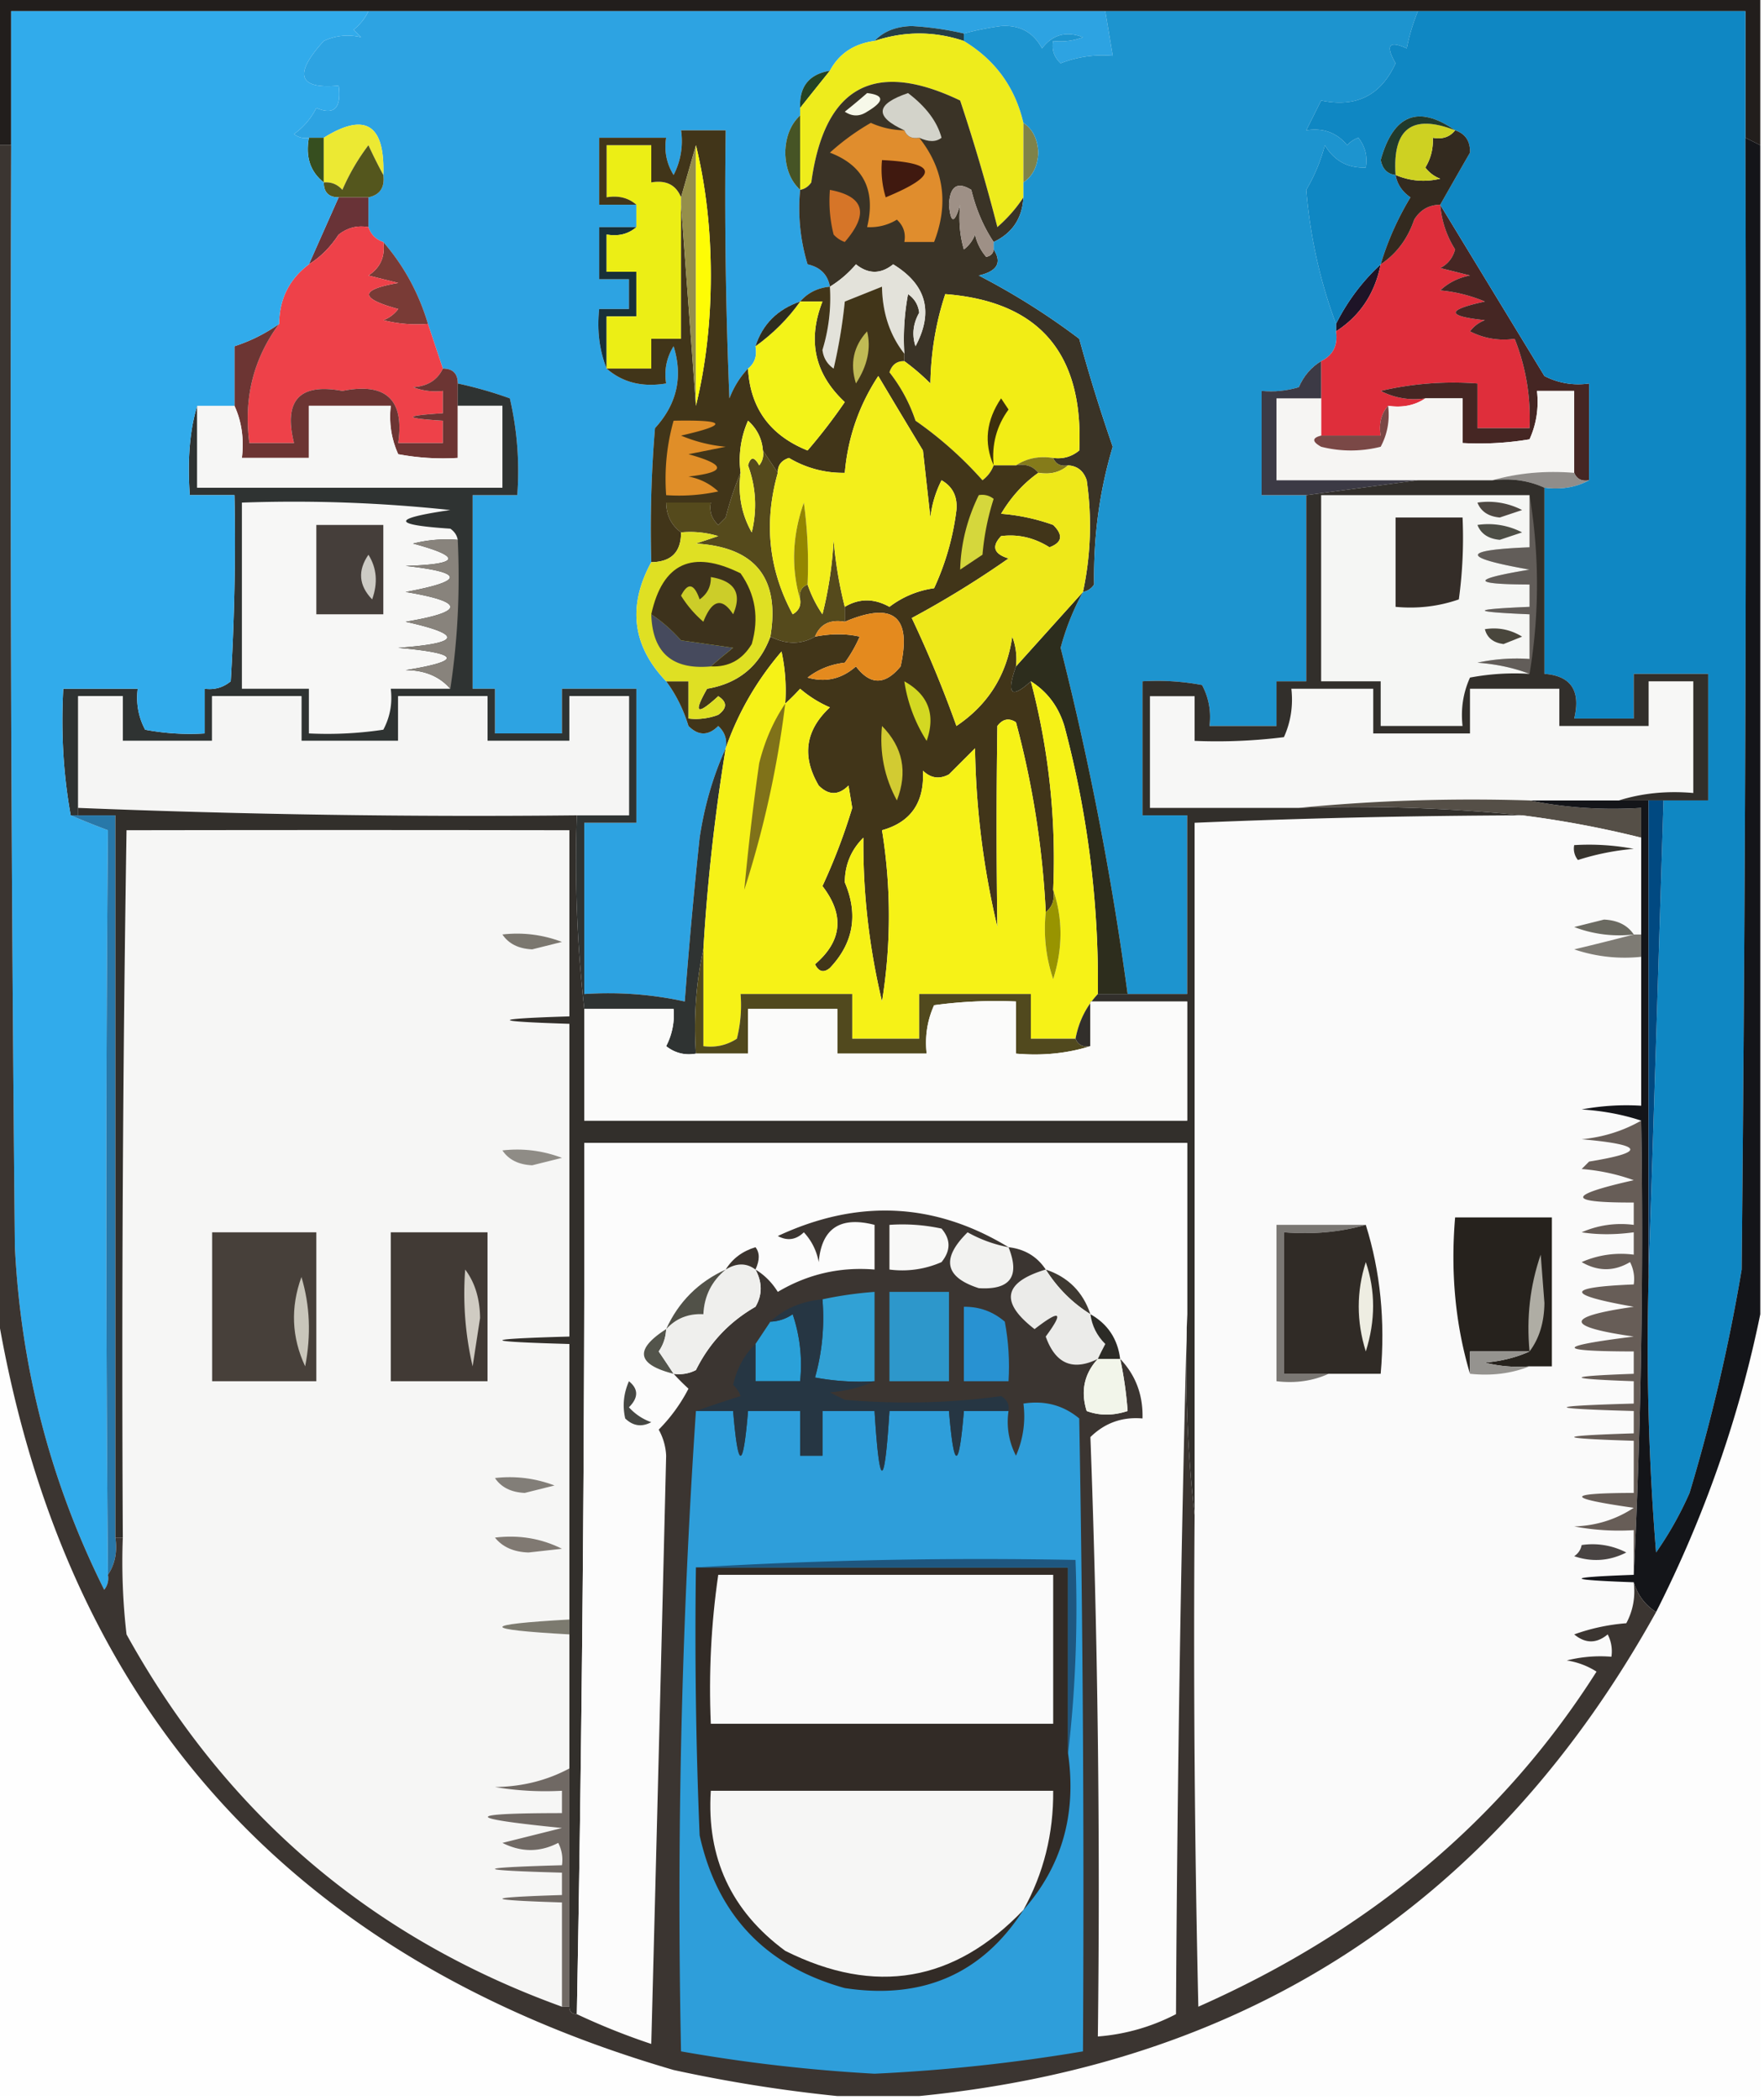 <svg xmlns="http://www.w3.org/2000/svg" width="237" height="282" style="shape-rendering:geometricPrecision;text-rendering:geometricPrecision;image-rendering:optimizeQuality;fill-rule:evenodd;clip-rule:evenodd"><path style="opacity:1" fill="#221e1c" d="M-.5-.5h237v20l-2-1v-17H1.5v18h-2v-20z"/><path style="opacity:1" fill="#2da3e2" d="M49.5 1.5h99l1 6a15.421 15.421 0 0 0-7 1c-.886-.825-1.219-1.825-1-3a8.435 8.435 0 0 0 4-.5c-2.249-.863-4.082-.363-5.5 1.5-1.161-2.165-2.994-3.165-5.5-3a39.124 39.124 0 0 0-5 1 41.53 41.53 0 0 0-7-1c-2.14.056-3.806.723-5 2-2.767.37-4.767 1.704-6 4-2.797.467-4.131 2.133-4 5v1c-1.277 1.194-1.944 2.86-2 5 .056 2.14.723 3.806 2 5a25.878 25.878 0 0 0 1 10c1.713.38 2.713 1.38 3 3-1.653.16-2.986.826-4 2-3.045 1.045-5.045 3.045-6 6 .237 1.291-.096 2.291-1 3-1.058 1.1-1.892 2.434-2.5 4a648.448 648.448 0 0 1-.5-36h-6a9.864 9.864 0 0 1-1 6c-.952-1.545-1.285-3.212-1-5h-9v9h5v3h-5v7h4v4h-4c-.306 2.885.027 5.552 1 8 2.135 1.869 4.802 2.536 8 2-.285-1.788.048-3.455 1-5 1.28 4.108.447 7.775-2.5 11-.5 5.99-.666 11.99-.5 18-3.213 5.909-2.546 11.242 2 16 1.306 1.745 2.306 3.745 3 6 1.333 1.333 2.667 1.333 4 0 .886.825 1.219 1.825 1 3-1.69 3.707-2.856 7.707-3.5 12a734.743 734.743 0 0 0-2 22c-4.401-.967-8.901-1.3-13.5-1v-23h7v-18h-10v6h-9v-6h-3v-26h6a43.123 43.123 0 0 0-1-13 54.937 54.937 0 0 0-7-2c0-1.333-.667-2-2-2l-2-6c-1.236-4.144-3.236-7.81-6-11-1-.333-1.667-1-2-2v-4c1.548-.321 2.215-1.321 2-3 .23-6.803-2.437-8.47-8-5h-2a2.428 2.428 0 0 1-2-.5c1.27-.9 2.27-2.066 3-3.5 2.395 1.023 3.395.023 3-3-5.43.5-6.097-1.5-2-6a7.493 7.493 0 0 1 5-.5l-1-1c.88-.708 1.547-1.542 2-2.5z"/><path style="opacity:1" fill="#263f45" d="M129.5 4.5v1c-4-1.333-8-1.333-12 0 1.194-1.277 2.86-1.944 5-2a41.53 41.53 0 0 1 7 1z"/><path style="opacity:1" fill="#244324" d="M111.5 9.5a796.928 796.928 0 0 0-4 5c-.131-2.867 1.203-4.533 4-5z"/><path style="opacity:1" fill="#eeec1c" d="M129.5 5.5c4.214 2.547 6.881 6.213 8 11v10c-.929 1.436-2.095 2.77-3.5 4a249.031 249.031 0 0 0-5-17c-11.571-5.545-18.238-1.878-20 11-.383.556-.883.89-1.5 1v-11a796.928 796.928 0 0 1 4-5c1.233-2.296 3.233-3.63 6-4 4-1.333 8-1.333 12 0z"/><path style="opacity:1" fill="#465425" d="M107.5 15.5v10c-1.277-1.194-1.944-2.86-2-5 .056-2.14.723-3.806 2-5z"/><path style="opacity:1" fill="#7e8249" d="M137.5 16.5c1.248.834 1.915 2.167 2 4-.085 1.833-.752 3.166-2 4v-8z"/><path style="opacity:1" fill="#364e1f" d="M41.5 18.5h2v6c-1.808-1.418-2.475-3.418-2-6z"/><path style="opacity:1" fill="#ece933" d="M51.5 23.5a70.679 70.679 0 0 1-2-4 28.92 28.92 0 0 0-3.5 6c-.67-.752-1.504-1.086-2.5-1v-6c5.563-3.47 8.23-1.803 8 5z"/><path style="opacity:1" fill="#3a3326" d="M137.5 26.5c-.157 2.818-1.491 4.818-4 6-1.368-2.064-2.368-4.398-3-7-1.878-1.161-2.878-.494-3 2 .237 2.564.737 2.564 1.5 0-.218 2.087-.051 4.087.5 6a4.458 4.458 0 0 0 1.5-2 6.802 6.802 0 0 0 1.5 3c.607-.124.94-.457 1-1 1.15 1.767.483 2.933-2 3.5a93.974 93.974 0 0 1 13.5 8.5 232.51 232.51 0 0 0 4.5 14.5c-1.769 5.884-2.602 12.05-2.5 18.5-.383.556-.883.89-1.5 1a42.34 42.34 0 0 0 .5-15c-.417-1.256-1.25-1.923-2.5-2-.992.172-1.658-.162-2-1 1.322.17 2.489-.163 3.5-1 .624-13.025-5.376-20.025-18-21-1.262 3.813-1.929 7.813-2 12a30.155 30.155 0 0 0-3.5-3v-1a32.462 32.462 0 0 1 .5-8c.87.608 1.37 1.441 1.5 2.5-.83 1.465-.996 2.965-.5 4.5 2.464-4.608 1.464-8.275-3-11-1.667 1.333-3.333 1.333-5 0a14.694 14.694 0 0 1-3.5 3c-.287-1.62-1.287-2.62-3-3a25.878 25.878 0 0 1-1-10c.617-.11 1.117-.444 1.5-1 1.762-12.878 8.429-16.545 20-11a249.031 249.031 0 0 1 5 17c1.405-1.23 2.571-2.564 3.5-4z"/><path style="opacity:1" fill="#e08d2d" d="M121.5 17.5c.342.838 1.008 1.172 2 1 3.319 4.2 3.986 8.866 2 14h-4c.219-1.175-.114-2.175-1-3a6.846 6.846 0 0 1-4 1c1.189-4.942-.477-8.275-5-10a31.638 31.638 0 0 1 5.5-4c1.44.648 2.94.98 4.5 1z"/><path style="opacity:1" fill="#d3d3ca" d="M123.5 18.5c-.992.172-1.658-.162-2-1-4.04-1.846-3.873-3.513.5-5 2.418 1.832 3.918 3.832 4.5 6-.733.587-1.733.587-3 0z"/><path style="opacity:1" fill="#f7f8e9" d="M116.5 12.5c2.342.275 2.342 1.108 0 2.5-1 .667-2 .667-3 0a81.216 81.216 0 0 0 3-2.5z"/><path style="opacity:1" fill="#54561d" d="M51.5 23.5c.215 1.679-.452 2.679-2 3h-4c-1.333 0-2-.667-2-2 .996-.086 1.83.248 2.5 1a28.92 28.92 0 0 1 3.5-6 70.679 70.679 0 0 0 2 4z"/><path style="opacity:1" fill="#40190f" d="M118.5 21.5c7.519.361 7.685 2.028.5 5a12.93 12.93 0 0 1-.5-5z"/><path style="opacity:1" fill="#d67528" d="M111.5 25.5c4.62.867 5.286 3.2 2 7a3.646 3.646 0 0 1-1.5-1 18.452 18.452 0 0 1-.5-6z"/><path style="opacity:1" fill="#693337" d="M45.5 26.5h4v4c-1.478-.262-2.811.071-4 1-1.11 1.7-2.443 3.034-4 4l4-9z"/><path style="opacity:1" fill="#9e9086" d="M133.5 32.5v1c-.06.543-.393.876-1 1a6.802 6.802 0 0 1-1.5-3 4.458 4.458 0 0 1-1.5 2c-.551-1.913-.718-3.913-.5-6-.763 2.564-1.263 2.564-1.5 0 .122-2.494 1.122-3.161 3-2 .632 2.602 1.632 4.936 3 7z"/><path style="opacity:1" fill="#183038" d="M85.5 30.5c-1.068.934-2.401 1.268-4 1v5h4v6h-4v7c-.973-2.448-1.306-5.115-1-8h4v-4h-4v-7h5z"/><path style="opacity:1" fill="#ecee15" d="M91.5 26.5v19h-4v4h-6v-7h4v-6h-4v-5c1.599.268 2.932-.066 4-1v-3c-1.068-.934-2.401-1.268-4-1v-7h6v5c1.983-.343 3.317.323 4 2z"/><path style="opacity:1" fill="#e3e2da" d="M121.5 47.5c-1.943-2.471-2.943-5.471-3-9l-5 2a70.529 70.529 0 0 1-1.5 9c-.87-.608-1.37-1.441-1.5-2.5a23.743 23.743 0 0 0 1-8.5 14.694 14.694 0 0 0 3.5-3c1.667 1.333 3.333 1.333 5 0 4.464 2.725 5.464 6.392 3 11-.496-1.535-.33-3.035.5-4.5-.13-1.059-.63-1.892-1.5-2.5a32.462 32.462 0 0 0-.5 8z"/><path style="opacity:1" fill="#793b36" d="M51.5 32.5c2.764 3.19 4.764 6.856 6 11a18.436 18.436 0 0 1-6-.5 4.452 4.452 0 0 0 2-1.5c-5.23-1.425-5.23-2.591 0-3.5l-4-1c1.607-1.049 2.273-2.549 2-4.5z"/><path style="opacity:1" fill="#1e1427" d="M185.5 35.5c-.788 3.938-2.788 6.938-6 9v-1a27.809 27.809 0 0 1 6-8z"/><path style="opacity:1" fill="#1d94cf" d="M148.5 1.5h42a27.587 27.587 0 0 0-1.5 5c-2.391-1.102-2.891-.436-1.5 2-1.967 4.317-5.301 5.984-10 5l-2 4c2.266-.359 4.099.308 5.5 2 .414-.457.914-.79 1.5-1 .929 1.189 1.262 2.522 1 4-2.403.107-4.236-.893-5.5-3a23.609 23.609 0 0 1-2.5 6c.526 6.288 1.859 12.288 4 18v1c.271 1.88-.396 3.213-2 4-1.337.815-2.337 1.981-3 3.5-1.634.493-3.301.66-5 .5v14h6v25h-4v6h-9c.239-1.967-.094-3.8-1-5.5a32.438 32.438 0 0 0-8-.5v18h6v24h-8a416.688 416.688 0 0 0-9-46.5 33.682 33.682 0 0 1 3-7.5c.617-.11 1.117-.444 1.5-1-.102-6.45.731-12.616 2.5-18.5a232.51 232.51 0 0 1-4.5-14.5 93.974 93.974 0 0 0-13.5-8.5c2.483-.567 3.15-1.733 2-3.5v-1c2.509-1.182 3.843-3.182 4-6v-2c1.248-.834 1.915-2.167 2-4-.085-1.833-.752-3.166-2-4-1.119-4.787-3.786-8.453-8-11v-1a39.124 39.124 0 0 1 5-1c2.506-.165 4.339.835 5.5 3 1.418-1.863 3.251-2.363 5.5-1.5a8.435 8.435 0 0 1-4 .5c-.219 1.175.114 2.175 1 3a15.421 15.421 0 0 1 7-1l-1-6z"/><path style="opacity:1" fill="#ee4149" d="M49.5 30.5c.333 1 1 1.667 2 2 .273 1.951-.393 3.451-2 4.5l4 1c-5.23.909-5.23 2.075 0 3.5a4.452 4.452 0 0 1-2 1.5c1.973.495 3.973.662 6 .5l2 6c-.73 1.545-2.063 2.378-4 2.5a8.434 8.434 0 0 0 4 .5v3c-5.333.333-5.333.667 0 1v3h-6c.857-5.832-1.643-8.166-7.5-7-5.76-1.072-7.927 1.261-6.5 7h-6c-.788-5.995.545-11.329 4-16 .03-3.352 1.363-6.018 4-8 1.557-.966 2.89-2.3 4-4 1.189-.929 2.522-1.262 4-1z"/><path style="opacity:1" fill="#f2ed15" d="M141.5 61.5c-1.915-.285-3.581.049-5 1h-3c-.283.79-.783 1.456-1.5 2a51.073 51.073 0 0 0-9-8 21.42 21.42 0 0 0-3.5-6.5c.336-1.03 1.003-1.53 2-1.5a30.155 30.155 0 0 1 3.5 3c.071-4.188.738-8.188 2-12 12.624.975 18.624 7.975 18 21-1.011.837-2.178 1.17-3.5 1z"/><path style="opacity:1" fill="#df2e3b" d="M193.5 27.5a13.142 13.142 0 0 0 2 6c-.318 1.147-.984 1.98-2 2.5l4 1c-1.544.29-2.877.956-4 2 2.077.192 4.077.692 6 1.5-5.221 1.124-5.221 1.958 0 2.5a4.451 4.451 0 0 0-2 1.5 9.864 9.864 0 0 0 6 1c1.513 3.818 2.18 7.818 2 12h-7v-6a43.123 43.123 0 0 0-13 1 9.864 9.864 0 0 0 6 1c-1.419.951-3.085 1.285-5 1-.934 1.068-1.268 2.401-1 4h-8v-10c1.604-.787 2.271-2.12 2-4 3.212-2.062 5.212-5.062 6-9 2.111-1.405 3.611-3.405 4.5-6 .816-1.323 1.983-1.99 3.5-2z"/><path style="opacity:1" fill="#452623" d="M193.5 27.5c4.658 7.661 9.325 15.328 14 23a9.864 9.864 0 0 0 6 1v13c-.992.172-1.658-.162-2-1v-11h-5c.256 2.292-.077 4.46-1 6.5a40.939 40.939 0 0 1-9 .5v-6h-5a9.864 9.864 0 0 1-6-1 43.123 43.123 0 0 1 13-1v6h7c.18-4.182-.487-8.182-2-12a9.864 9.864 0 0 1-6-1 4.451 4.451 0 0 1 2-1.5c-5.221-.542-5.221-1.376 0-2.5a20.211 20.211 0 0 0-6-1.5c1.123-1.044 2.456-1.71 4-2l-4-1c1.016-.52 1.682-1.353 2-2.5a13.142 13.142 0 0 1-2-6z"/><path style="opacity:1" fill="#f6f5f3" d="M211.5 63.5c-3.871-.315-7.538.018-11 1h-29v-11h6v5c-1.238.31-1.238.81 0 1.5a16.25 16.25 0 0 0 8 0c.906-1.7 1.239-3.533 1-5.5 1.915.285 3.581-.049 5-1h5v6a40.939 40.939 0 0 0 9-.5c.923-2.04 1.256-4.208 1-6.5h5v11z"/><path style="opacity:1" fill="#3d2f0c" d="M133.5 62.5c-1.337-3.03-1.003-6.03 1-9l1 1.5c-1.611 2.21-2.278 4.71-2 7.5z"/><path style="opacity:1" fill="#6c3533" d="M37.5 43.5c-3.455 4.671-4.788 10.005-4 16h6c-1.427-5.739.74-8.072 6.5-7 5.857-1.166 8.357 1.168 7.5 7h6v-3c-5.333-.333-5.333-.667 0-1v-3a8.434 8.434 0 0 1-4-.5c1.937-.122 3.27-.955 4-2.5 1.333 0 2 .667 2 2v10a32.437 32.437 0 0 1-8-.5c-.923-2.04-1.256-4.208-1-6.5h-11v7h-9c.302-2.56-.032-4.893-1-7v-8a22.176 22.176 0 0 0 6-3z"/><path style="opacity:1" fill="#3c3a45" d="M177.5 48.5v5h-6v11h19l-15 2h-6v-14c1.699.16 3.366-.007 5-.5.663-1.519 1.663-2.685 3-3.5z"/><path style="opacity:1" fill="#7a4846" d="M186.5 54.5c.239 1.967-.094 3.8-1 5.5a16.25 16.25 0 0 1-8 0c-1.238-.69-1.238-1.19 0-1.5h8c-.268-1.599.066-2.932 1-4z"/><path style="opacity:1" fill="#857b1a" d="M136.5 62.5c1.419-.951 3.085-1.285 5-1 .342.838 1.008 1.172 2 1-1.068.934-2.401 1.268-4 1-.709-.904-1.709-1.237-3-1z"/><path style="opacity:1" fill="#908d8a" d="M200.5 64.5c3.462-.982 7.129-1.315 11-1 .342.838 1.008 1.172 2 1-1.765.961-3.765 1.295-6 1-2.107-.968-4.441-1.302-7-1z"/><path style="opacity:1" fill="#554a1c" d="m102.5 60.5 2 3c-1.899 6.686-1.232 13.02 2 19 .798-.457 1.131-1.124 1-2-.172-.992.162-1.658 1-2a16.332 16.332 0 0 0 2 4 52.141 52.141 0 0 0 1.5-10 55.156 55.156 0 0 0 1.5 9v2c-1.983-.343-3.317.323-4 2-1.847 1.073-3.847 1.073-6 0 1.311-7.857-2.022-12.024-10-12.5l3-1c-1.634-.493-3.3-.66-5-.5-1.306-.967-1.973-2.3-2-4h6c-.219 1.175.114 2.175 1 3l1-1a41.744 41.744 0 0 1 2-6c-.375 2.897.125 5.563 1.5 8 .741-3.062.575-6.062-.5-9 .346-1.196.846-1.196 1.5 0a2.429 2.429 0 0 0 .5-2z"/><path style="opacity:1" fill="#413519" d="M100.5 49.5c.291 5.304 2.957 8.97 8 11a74.346 74.346 0 0 0 5-6.5c-4.047-3.77-5.047-8.27-3-13.5h-3c1.014-1.174 2.347-1.84 4-2a23.743 23.743 0 0 1-1 8.5c.13 1.059.63 1.892 1.5 2.5a70.529 70.529 0 0 0 1.5-9l5-2c.057 3.529 1.057 6.529 3 9v1c-.997-.03-1.664.47-2 1.5a21.42 21.42 0 0 1 3.5 6.5 51.073 51.073 0 0 1 9 8c.717-.544 1.217-1.21 1.5-2h3c1.291-.237 2.291.096 3 1-1.983 1.402-3.649 3.236-5 5.5 2.4.186 4.734.686 7 1.5 1.379 1.363 1.213 2.363-.5 3-2.05-1.291-4.217-1.791-6.5-1.5-1.315 1.395-.981 2.395 1 3a128.964 128.964 0 0 1-13 8 158.483 158.483 0 0 1 6 14.5c4.267-2.862 6.767-6.862 7.5-12a8.43 8.43 0 0 1 .5 4c-1.312 3.745-.646 4.411 2 2a93.492 93.492 0 0 1 3 28c.237 1.291-.096 2.291-1 3a120.992 120.992 0 0 0-4-25.5c-.949-.617-1.782-.45-2.5.5a913.584 913.584 0 0 0 0 27 110.672 110.672 0 0 1-3-24l-3.5 3.5c-1.284.684-2.451.517-3.5-.5.217 4.255-1.616 6.922-5.5 8a72.026 72.026 0 0 1 0 23c-1.74-7.324-2.573-14.658-2.5-22-1.656 1.646-2.489 3.646-2.5 6 1.835 4.319 1.168 8.153-2 11.5-.832.688-1.498.521-2-.5 3.65-3.124 3.983-6.624 1-10.5a79.657 79.657 0 0 0 4-10.5l-.5-3c-1.333 1.333-2.667 1.333-4 0-2.309-3.923-1.809-7.423 1.5-10.5a15.653 15.653 0 0 1-4-2.5 31.12 31.12 0 0 1-2 2 24.935 24.935 0 0 0-.5-7c-3.348 3.915-5.848 8.248-7.5 13 .219-1.175-.114-2.175-1-3-1.333 1.333-2.667 1.333-4 0-.694-2.255-1.694-4.255-3-6h3v5a8.434 8.434 0 0 0 4-.5c1.211-.893 1.211-1.726 0-2.5-2.889 2.642-3.389 2.308-1.5-1 4.205-.708 7.038-3.041 8.5-7 2.153 1.073 4.153 1.073 6 0 2.174-.42 4.174-.42 6 0a18.083 18.083 0 0 1-2 3.5c-1.884.216-3.551.883-5 2 2.42.687 4.587.187 6.5-1.5 1.916 2.533 3.916 2.533 6 0 1.511-6.757-.989-8.757-7.5-6v-2c1.932-1.153 3.932-1.153 6 0a12.758 12.758 0 0 1 6-2.5 35.235 35.235 0 0 0 3-10.5c.158-1.819-.509-3.152-2-4a14.72 14.72 0 0 0-1.5 5l-1-9a1544.9 1544.9 0 0 1-6-10c-2.591 3.94-4.091 8.273-4.5 13a14.077 14.077 0 0 1-7.5-2c-1.03.336-1.53 1.003-1.5 2l-2-3c-.128-1.59-.795-2.923-2-4a13.117 13.117 0 0 0-1 7 41.744 41.744 0 0 0-2 6l-1 1c-.886-.825-1.219-1.825-1-3h-6c.027 1.7.694 3.033 2 4 .012 2.642-1.321 3.975-4 4-.166-6.01 0-12.01.5-18 2.947-3.225 3.78-6.892 2.5-11-.952 1.545-1.285 3.212-1 5-3.198.536-5.865-.131-8-2h6v-4h4v-18l2 27c1.33-5.46 1.996-11.293 2-17.5-.004-6.207-.67-12.04-2-17.5l-2 7c-.683-1.677-2.017-2.343-4-2v-5h-6v7c1.599-.268 2.932.066 4 1h-5v-9h9c-.285 1.788.048 3.455 1 5a9.864 9.864 0 0 0 1-6h6c-.166 12.005 0 24.005.5 36 .608-1.566 1.442-2.9 2.5-4z"/><path style="opacity:1" fill="#f1f126" d="M102.5 60.5a2.429 2.429 0 0 1-.5 2c-.654-1.196-1.154-1.196-1.5 0 1.075 2.938 1.241 5.938.5 9-1.375-2.437-1.875-5.103-1.5-8a13.117 13.117 0 0 1 1-7c1.205 1.077 1.872 2.41 2 4z"/><path style="opacity:1" fill="#e08e28" d="M90.5 56.5c7.126-.137 7.46.53 1 2a20.216 20.216 0 0 0 6 1.5l-5 1c5.12 1.423 5.12 2.423 0 3 1.544.29 2.877.956 4 2-2.31.497-4.643.663-7 .5-.247-3.439.086-6.772 1-10z"/><path style="opacity:1" fill="#f3f318" d="M107.5 40.5h3c-2.047 5.23-1.047 9.73 3 13.5a74.346 74.346 0 0 1-5 6.5c-5.043-2.03-7.709-5.696-8-11 .904-.709 1.237-1.709 1-3 2.382-1.715 4.382-3.715 6-6z"/><path style="opacity:1" fill="#c0bb55" d="M116.5 44.5c.554 2.27.054 4.604-1.5 7-.833-2.671-.333-5.004 1.5-7z"/><path style="opacity:1" fill="#2e2d1f" d="M107.5 40.5c-1.618 2.285-3.618 4.285-6 6 .955-2.955 2.955-4.955 6-6z"/><path style="opacity:1" fill="#958f4b" d="M93.5 19.5v35l-2-27v-1l2-7z"/><path style="opacity:1" fill="#fefc05" d="M93.5 19.5c1.33 5.46 1.996 11.293 2 17.5-.004 6.207-.67 12.04-2 17.5v-35z"/><path style="opacity:1" fill="#2f3332" d="M61.5 51.5a54.937 54.937 0 0 1 7 2 43.123 43.123 0 0 1 1 13h-6v26h3v6h9v-6h10v18h-7v23c4.599-.3 9.099.033 13.5 1a734.743 734.743 0 0 1 2-22c.644-4.293 1.81-8.293 3.5-12a264.706 264.706 0 0 0-3 27c-.986 4.47-1.32 9.137-1 14-1.478.262-2.811-.071-4-1a9.107 9.107 0 0 0 1-5h-12a176.725 176.725 0 0 1-1-26h7v-16h-8v6h-11v-6h-12v6h-13v-6h-12v6h-12v-6h-6v16h-1c-.989-5.475-1.322-11.142-1-17h10c-.24 1.967.094 3.8 1 5.5 2.646.497 5.313.664 8 .5v-6c1.322.17 2.489-.163 3.5-1 .5-8.327.666-16.66.5-25h-6c-.335-4.778-.002-8.778 1-12v11h41v-11h-6v-3z"/><path style="opacity:1" fill="#f7f7f6" d="M61.5 72.5a18.436 18.436 0 0 0-6 .5c6.628 1.787 6.294 2.787-1 3 7.924.871 7.924 2.038 0 3.5 8 1.333 8 2.667 0 4 7.775 1.726 7.442 2.892-1 3.5 8.363.749 8.697 1.749 1 3 2.551.002 4.551.836 6 2.5h-8c.24 1.967-.094 3.8-1 5.5-3.317.498-6.65.665-10 .5v-6h-9v-25a196.88 196.88 0 0 1 28 1c-7.92 1.147-7.92 1.98 0 2.5.556.383.89.883 1 1.5z"/><path style="opacity:1" fill="#f6f6f5" d="M26.5 54.5h5c.968 2.107 1.302 4.44 1 7h9v-7h11c-.256 2.292.077 4.46 1 6.5 2.646.497 5.313.664 8 .5v-7h6v11h-41v-11z"/><path style="opacity:1" fill="#f3ef1b" d="M113.5 81.5a55.156 55.156 0 0 1-1.5-9 52.141 52.141 0 0 1-1.5 10 16.332 16.332 0 0 1-2-4 60.93 60.93 0 0 0-.5-11c-1.561 4.444-1.728 8.777-.5 13 .131.876-.202 1.543-1 2-3.232-5.98-3.899-12.314-2-19-.03-.997.47-1.664 1.5-2a14.077 14.077 0 0 0 7.5 2c.409-4.727 1.909-9.06 4.5-13a1544.9 1544.9 0 0 0 6 10l1 9a14.72 14.72 0 0 1 1.5-5c1.491.848 2.158 2.181 2 4a35.235 35.235 0 0 1-3 10.5 12.758 12.758 0 0 0-6 2.5c-2.068-1.153-4.068-1.153-6 0z"/><path style="opacity:1" fill="#d5d73c" d="M131.5 66.5a2.427 2.427 0 0 1 2 .5 34.041 34.041 0 0 0-1.5 7.5l-3 2c.098-3.472.932-6.805 2.5-10z"/><path style="opacity:1" fill="#dfe023" d="M91.5 71.5c1.7-.16 3.366.007 5 .5l-3 1c7.978.476 11.311 4.643 10 12.5-1.462 3.959-4.295 6.292-8.5 7-1.889 3.308-1.389 3.642 1.5 1 1.211.774 1.211 1.607 0 2.5a8.434 8.434 0 0 1-4 .5v-5h-3c-4.546-4.758-5.213-10.091-2-16 2.679-.025 4.012-1.358 4-4z"/><path style="opacity:1" fill="#453e3a" d="M42.5 70.5h9v12h-9v-12z"/><path style="opacity:1" fill="#cdcbc5" d="M49.5 74.5c1.123 1.788 1.29 3.788.5 6-1.8-1.865-1.966-3.865-.5-6z"/><path style="opacity:1" fill="#88837c" d="M61.5 72.5c.324 6.854-.01 13.521-1 20-1.449-1.664-3.449-2.498-6-2.5 7.697-1.251 7.363-2.251-1-3 8.442-.608 8.775-1.774 1-3.5 8-1.333 8-2.667 0-4 7.924-1.462 7.924-2.629 0-3.5 7.294-.213 7.628-1.213 1-3a18.436 18.436 0 0 1 6-.5z"/><path style="opacity:1" fill="#3d321c" d="M95.5 89.5c.93-.815 1.93-1.648 3-2.5l-7-1c-1.236-1.388-2.57-2.554-4-3.5 1.521-6.887 5.521-8.72 12-5.5 2.004 2.84 2.504 6.007 1.5 9.5-1.263 2.107-3.097 3.107-5.5 3z"/><path style="opacity:1" fill="#938600" d="M108.5 78.5c-.838.342-1.172 1.008-1 2-1.228-4.223-1.061-8.556.5-13a60.93 60.93 0 0 1 .5 11z"/><path style="opacity:1" fill="#cccd29" d="M95.5 77.5c3.22.521 4.22 2.188 3 5-1.499-2.302-2.832-1.969-4 1a15.044 15.044 0 0 1-3-3.5c.924-1.811 1.757-1.645 2.5.5 1.039-.744 1.539-1.744 1.5-3z"/><path style="opacity:1" fill="#464a5d" d="M87.5 82.5c1.43.946 2.764 2.112 4 3.5l7 1a81.718 81.718 0 0 0-3 2.5c-5.182.482-7.849-1.851-8-7z"/><path style="opacity:1" fill="#2d2d1d" d="M145.5 79.5a33.682 33.682 0 0 0-3 7.5 416.688 416.688 0 0 1 9 46.5h-4a133.273 133.273 0 0 0-4.5-36c-.792-2.606-2.292-4.606-4.5-6-2.646 2.411-3.312 1.745-2-2l9-10z"/><path style="opacity:1" fill="#31abeb" d="M49.5 1.5c-.453.958-1.12 1.792-2 2.5l1 1a7.493 7.493 0 0 0-5 .5c-4.097 4.5-3.43 6.5 2 6 .395 3.023-.605 4.023-3 3-.73 1.434-1.73 2.6-3 3.5a2.428 2.428 0 0 0 2 .5c-.475 2.582.192 4.582 2 6 0 1.333.667 2 2 2l-4 9c-2.637 1.982-3.97 4.648-4 8a22.176 22.176 0 0 1-6 3v8h-5c-1.002 3.222-1.335 7.222-1 12h6c.166 8.34 0 16.673-.5 25-1.011.837-2.178 1.17-3.5 1v6a32.437 32.437 0 0 1-8-.5c-.906-1.7-1.24-3.533-1-5.5h-10c-.322 5.858.011 11.525 1 17 1.542.663 3.209 1.33 5 2a5684.424 5684.424 0 0 0 0 100 2.427 2.427 0 0 1-.5 2c-7.186-14.394-11.186-29.727-12-46-.5-49.332-.667-98.665-.5-148v-18h48z"/><path style="opacity:1" fill="#eee819" d="M143.5 62.5c1.25.077 2.083.744 2.5 2a42.34 42.34 0 0 1-.5 15l-9 10a8.43 8.43 0 0 0-.5-4c-.733 5.138-3.233 9.138-7.5 12a158.483 158.483 0 0 0-6-14.5 128.964 128.964 0 0 0 13-8c-1.981-.605-2.315-1.605-1-3 2.283-.291 4.45.209 6.5 1.5 1.713-.637 1.879-1.637.5-3a26.708 26.708 0 0 0-7-1.5c1.351-2.264 3.017-4.098 5-5.5 1.599.268 2.932-.066 4-1z"/><path style="opacity:1" fill="#e48a1e" d="M109.5 85.5c.683-1.677 2.017-2.343 4-2 6.511-2.757 9.011-.757 7.5 6-2.084 2.533-4.084 2.533-6 0-1.913 1.687-4.08 2.187-6.5 1.5 1.449-1.117 3.116-1.784 5-2a18.083 18.083 0 0 0 2-3.5c-1.826-.42-3.826-.42-6 0z"/><path style="opacity:1" fill="#f7f7f6" d="M217.5 107.5h-12c-10.514-.328-20.847.006-31 1h-20v-15h6v6a72.442 72.442 0 0 0 12-.5c.923-2.04 1.256-4.207 1-6.5h11v6h13v-6h12v5h12v-6h6v15c-3.542-.313-6.875.021-10 1z"/><path style="opacity:1" fill="#f5f5f4" d="M77.5 109.5c-22.348.23-44.681-.104-67-1v-15h6v6h12v-6h12v6h13v-6h12v6h11v-6h8v16h-7z"/><path style="opacity:1" fill="#0f87c3" d="M190.5 1.5h44v17c.167 50.668 0 101.334-.5 152a244.61 244.61 0 0 1-7 30 46.928 46.928 0 0 1-4.5 8 343.225 343.225 0 0 1-1-37c.677-21.235 1.344-42.569 2-64h6v-17h-10v6h-8c.901-3.74-.432-5.74-4-6v-25c2.235.295 4.235-.039 6-1v-13a9.864 9.864 0 0 1-6-1c-4.675-7.672-9.342-15.339-14-23 1.316-2.323 2.649-4.656 4-7 .047-1.538-.62-2.538-2-3-4.964-3.451-8.297-2.118-10 4 .247 1.213.914 1.88 2 2 .221 1.235.888 2.235 2 3a39.052 39.052 0 0 0-4 9 27.809 27.809 0 0 0-6 8c-2.141-5.712-3.474-11.712-4-18a23.609 23.609 0 0 0 2.5-6c1.264 2.107 3.097 3.107 5.5 3 .262-1.478-.071-2.811-1-4a3.646 3.646 0 0 0-1.5 1c-1.401-1.692-3.234-2.359-5.5-2l2-4c4.699.984 8.033-.683 10-5-1.391-2.436-.891-3.102 1.5-2a27.587 27.587 0 0 1 1.5-5z"/><path style="opacity:1" fill="#332a1f" d="M195.5 17.5c1.38.462 2.047 1.462 2 3a1104.177 1104.177 0 0 0-4 7c-1.517.01-2.684.677-3.5 2-.889 2.595-2.389 4.595-4.5 6 .936-3.13 2.27-6.13 4-9-1.112-.765-1.779-1.765-2-3 1.955.823 3.955.99 6 .5a4.451 4.451 0 0 1-2-1.5 6.845 6.845 0 0 0 1-4c1.291.237 2.291-.096 3-1z"/><path style="opacity:1" fill="#ced122" d="M195.5 17.5c-.709.904-1.709 1.237-3 1a6.845 6.845 0 0 1-1 4 4.451 4.451 0 0 0 2 1.5c-2.045.49-4.045.323-6-.5-.431-6.241 2.235-8.241 8-6z"/><path style="opacity:1" fill="#213a2c" d="M195.5 17.5c-5.765-2.241-8.431-.241-8 6-1.086-.12-1.753-.787-2-2 1.703-6.118 5.036-7.451 10-4z"/><path style="opacity:1" fill="#554f47" d="M174.5 108.5c10.153-.994 20.486-1.328 31-1 4.805.987 9.805 1.321 15 1v4a137.422 137.422 0 0 0-16-3c-9.819-.994-19.819-1.327-30-1z"/><path style="opacity:1" fill="#fafafa" d="M204.5 109.5a137.422 137.422 0 0 1 16 3v13h-1a345.94 345.94 0 0 1-8 2 21.127 21.127 0 0 0 9 1v20a32.462 32.462 0 0 0-8 .5c2.865.183 5.531.683 8 1.5-2.451 1.394-5.118 2.228-8 2.5 8.363.749 8.697 1.749 1 3l-1 1c2.4.186 4.734.686 7 1.5-9.06 2.035-9.06 3.035 0 3v3a13.116 13.116 0 0 0-7 1c2.155.338 4.489.338 7 0v3a13.116 13.116 0 0 0-7 1c2.195 1.269 4.361 1.269 6.5 0 .483.948.649 1.948.5 3-9.244.373-9.244 1.373 0 3-9.333 1.333-9.333 2.667 0 4-10.585 1.318-10.585 1.985 0 2v3c-9.333.333-9.333.667 0 1v3c-12 .333-12 .667 0 1v3c-10.667.333-10.667.667 0 1v7c-9.241.02-9.241.686 0 2-2.382 1.571-5.049 2.404-8 2.5 2.646.497 5.313.664 8 .5v6c-9.333.333-9.333.667 0 1 .239 1.967-.094 3.801-1 5.5-2.4.186-4.734.686-7 1.5 1.506 1.247 3.006 1.247 4.5 0 .483.948.649 1.948.5 3a18.453 18.453 0 0 0-6 .5c1.438.219 2.771.719 4 1.5-12.564 19.775-30.398 34.775-53.5 45-.5-21.997-.667-43.997-.5-66v-93c14.659-.619 29.325-.952 44-1z"/><path style="opacity:1" fill="#f6f6f5" d="M76.5 217.5c-12 .667-12 1.333 0 2v18c-3.01 1.617-6.343 2.45-10 2.5 2.982.498 5.982.665 9 .5v3c-13.268.01-13.268.677 0 2l-8 2c2.534 1.277 5.034 1.277 7.5 0 .483.948.65 1.948.5 3-12 .333-12 .667 0 1v3c-10.667.333-10.667.667 0 1v14c-25.694-9.285-45.194-25.952-58.5-50a84.94 84.94 0 0 1-.5-13c-.167-31.668 0-63.335.5-95 19.684-.034 39.518-.034 59.5 0v25c-10.667.333-10.667.667 0 1v42c-12 .333-12 .667 0 1v37z"/><path style="opacity:1" fill="#37342e" d="M211.5 113.5a32.462 32.462 0 0 1 8 .5 34.041 34.041 0 0 0-7.5 1.5 2.428 2.428 0 0 1-.5-2z"/><path style="opacity:1" fill="#6b6a61" d="M219.5 125.5a16.873 16.873 0 0 1-8-1l4-1c1.833.085 3.166.752 4 2z"/><path style="opacity:1" fill="#7e7b74" d="M219.5 125.5h1v3a21.127 21.127 0 0 1-9-1 345.94 345.94 0 0 0 8-2z"/><path style="opacity:1" fill="#f6f217" d="M105.5 94.5a31.12 31.12 0 0 0 2-2 15.653 15.653 0 0 0 4 2.5c-3.309 3.077-3.809 6.577-1.5 10.5 1.333 1.333 2.667 1.333 4 0l.5 3a79.657 79.657 0 0 1-4 10.5c2.983 3.876 2.65 7.376-1 10.5.502 1.021 1.168 1.188 2 .5 3.168-3.347 3.835-7.181 2-11.5.011-2.354.844-4.354 2.5-6-.073 7.342.76 14.676 2.5 22a72.026 72.026 0 0 0 0-23c3.884-1.078 5.717-3.745 5.5-8 1.049 1.017 2.216 1.184 3.5.5l3.5-3.5a110.672 110.672 0 0 0 3 24 913.584 913.584 0 0 1 0-27c.718-.95 1.551-1.117 2.5-.5a120.992 120.992 0 0 1 4 25.5 21.127 21.127 0 0 0 1 9c1.309-4.149 1.309-8.149 0-12a93.492 93.492 0 0 0-3-28c2.208 1.394 3.708 3.394 4.5 6a133.273 133.273 0 0 1 4.5 36c-1.56 1.656-2.56 3.656-3 6h-6v-6h-15v6h-9v-6h-15a18.437 18.437 0 0 1-.5 6c-1.356.88-2.856 1.214-4.5 1v-13c.54-9.075 1.54-18.075 3-27 1.652-4.752 4.152-9.085 7.5-13 .497 2.31.663 4.643.5 7z"/><path style="opacity:1" fill="#807219" d="M105.5 94.5a135.963 135.963 0 0 1-5.5 25 348.55 348.55 0 0 1 2-17c.749-3.003 1.915-5.67 3.5-8z"/><path style="opacity:1" fill="#d2cb32" d="M118.5 97.5c2.81 2.852 3.477 6.185 2 10-1.683-3.102-2.349-6.436-2-10z"/><path style="opacity:1" fill="#d3d822" d="M121.5 91.5c3.234 1.805 4.234 4.472 3 8a20.388 20.388 0 0 1-3-8z"/><path style="opacity:1" fill="#2878a9" d="M9.5 109.5h6v97c.284 1.915-.049 3.581-1 5a5684.424 5684.424 0 0 1 0-100 112.088 112.088 0 0 1-5-2z"/><path style="opacity:1" fill="#322f2b" d="M190.5 64.5h10c2.559-.302 4.893.032 7 1v25c3.568.26 4.901 2.26 4 6h8v-6h10v17h-12c3.125-.979 6.458-1.313 10-1v-15h-6v6h-12v-5h-12v6h-13v-6h-11c.256 2.293-.077 4.46-1 6.5a72.442 72.442 0 0 1-12 .5v-6h-6v15h20c10.181-.327 20.181.006 30 1-14.675.048-29.341.381-44 1v93c-.993-8.818-1.327-17.818-1-27v-23h-81a5797.51 5797.51 0 0 1-1 117c-.667 0-1-.333-1-1v-89c-12-.333-12-.667 0-1v-42c-10.667-.333-10.667-.667 0-1v-25c-19.982-.034-39.816-.034-59.5 0-.5 31.665-.667 63.332-.5 95h-1v-97h-5v-1c22.319.896 44.652 1.23 67 1-.303 8.751.03 17.418 1 26v15h81v-16h-13v6c-.992.172-1.658-.162-2-1 .44-2.344 1.44-4.344 3-6h12v-24h-6v-18a32.438 32.438 0 0 1 8 .5c.906 1.7 1.239 3.533 1 5.5h9v-6h4v-25l15-2z"/><path style="opacity:1" fill="#51491e" d="M94.5 127.5v13c1.644.214 3.144-.12 4.5-1 .496-1.973.662-3.973.5-6h15v6h9v-6h15v6h6c.342.838 1.008 1.172 2 1-3.125.979-6.458 1.313-10 1v-7a60.931 60.931 0 0 0-11 .5c-.923 2.041-1.256 4.208-1 6.5h-12v-6h-12v6h-7c-.32-4.863.014-9.53 1-14z"/><path style="opacity:1" fill="#fbfbfa" d="M146.5 140.5v-6h13v16h-81v-15h12a9.107 9.107 0 0 1-1 5c1.189.929 2.522 1.262 4 1h7v-6h12v6h12c-.256-2.292.077-4.459 1-6.5a60.931 60.931 0 0 1 11-.5v7c3.542.313 6.875-.021 10-1z"/><path style="opacity:1" fill="#989400" d="M141.5 119.5c1.309 3.851 1.309 7.851 0 12a21.127 21.127 0 0 1-1-9c.904-.709 1.237-1.709 1-3z"/><path style="opacity:1" fill="#7b776f" d="M67.5 125.5c2.747-.313 5.413.02 8 1l-4 1c-1.833-.085-3.166-.752-4-2z"/><path style="opacity:1" fill="#625d59" d="M205.5 66.5c1.333 8 1.333 16 0 24-2.131-.814-4.464-1.314-7-1.5a24.939 24.939 0 0 1 7-.5v-6c-8-.333-8-.667 0-1v-3c-7.894-.027-7.894-.693 0-2-9.244-1.627-9.244-2.627 0-3v-7z"/><path style="opacity:1" fill="#f5f6f4" d="M205.5 66.5v7c-9.244.373-9.244 1.373 0 3-7.894 1.307-7.894 1.973 0 2v3c-8 .333-8 .667 0 1v6a24.939 24.939 0 0 0-7 .5c2.536.186 4.869.686 7 1.5a32.438 32.438 0 0 0-8 .5c-.923 2.04-1.256 4.207-1 6.5h-11v-6h-8v-25h28z"/><path style="opacity:1" fill="#49463c" d="M199.5 84.5c1.788-.285 3.455.048 5 1l-2.5 1c-1.376-.184-2.209-.85-2.5-2z"/><path style="opacity:1" fill="#342d28" d="M187.5 69.5h9a60.93 60.93 0 0 1-.5 11c-2.719.944-5.552 1.277-8.5 1v-12z"/><path style="opacity:1" fill="#4d4e46" d="M198.5 70.5a9.864 9.864 0 0 1 6 1l-3 1c-1.53-.14-2.53-.806-3-2z"/><path style="opacity:1" fill="#4e4842" d="M198.5 67.5a9.864 9.864 0 0 1 6 1l-3 1c-1.53-.14-2.53-.806-3-2z"/><path style="opacity:1" fill="#fcfcfc" d="M159.5 176.5a4401.673 4401.673 0 0 0-1.5 94 27.221 27.221 0 0 1-10.5 3c.328-26.908-.005-53.741-1-80.5 1.941-1.903 4.274-2.736 7-2.5.085-3.149-.915-5.816-3-8-.345-2.698-1.678-4.698-4-6-1-3-3-5-6-6-1.159-1.75-2.826-2.75-5-3-9.909-6.02-20.242-6.52-31-1.5 1.284.684 2.451.517 3.5-.5 1.044 1.123 1.71 2.456 2 4 .382-4.525 2.882-6.191 7.5-5v6c-4.655-.383-8.988.617-13 3-.788-1.27-1.788-2.27-3-3 .587-1.267.587-2.267 0-3-1.761.535-3.094 1.535-4 3-3.667 1.667-6.333 4.333-8 8-4.284 2.745-3.951 4.745 1 6a31.12 31.12 0 0 0 2 2 22.28 22.28 0 0 1-4 5.5 7.93 7.93 0 0 1 1 3.5c-.64 26.323-1.307 52.657-2 79a90.057 90.057 0 0 1-10-4 5797.51 5797.51 0 0 0 1-117h81v23z"/><path style="opacity:1" fill="#8f8c86" d="M67.5 154.5c2.747-.313 5.413.02 8 1l-4 1c-1.833-.085-3.166-.752-4-2z"/><path style="opacity:1" fill="#7a7773" d="M183.5 164.5c-3.462.982-7.129 1.315-11 1v19h6c-2.107.968-4.441 1.302-7 1v-21h12z"/><path style="opacity:1" fill="#302b26" d="M183.5 164.5c1.959 6.25 2.626 12.916 2 20h-13v-19c3.871.315 7.538-.018 11-1z"/><path style="opacity:1" fill="#eeede2" d="M183.5 169.5c1.309 3.851 1.309 7.851 0 12-1.265-4.046-1.265-8.046 0-12z"/><path style="opacity:1" fill="#3e3932" d="M140.5 170.5c3 1 5 3 6 6-2.439-1.527-4.439-3.527-6-6z"/><path style="opacity:1" fill="#ebebe9" d="M140.5 170.5c1.561 2.473 3.561 4.473 6 6 .203 1.544.87 2.878 2 4-.363.683-.696 1.35-1 2-3.363 1.661-5.697.661-7-3 2.476-3.353 1.976-3.686-1.5-1-4.691-3.622-4.191-6.289 1.5-8z"/><path style="opacity:1" fill="#26221d" d="M205.5 183.5a18.453 18.453 0 0 1-6-.5c2.208-.191 4.208-.691 6-1.5h-8v3c-1.961-6.587-2.628-13.587-2-21h13v20h-3z"/><path style="opacity:1" fill="#afada4" d="M205.5 181.5c-.431-4.532.069-8.865 1.5-13l.5 6.5c-.033 2.61-.7 4.777-2 6.5z"/><path style="opacity:1" fill="#fdfdfd" d="M236.5 176.5v105h-113c44.366-4.367 77.366-26.034 99-65 6.496-12.827 11.163-26.16 14-40z"/><path style="opacity:1" fill="#fefefe" d="M-.5 175.5c8.713 53.201 39.046 87.367 91 102.5a196.04 196.04 0 0 0 22 3.5H-.5v-106z"/><path style="opacity:1" fill="#95938f" d="M205.5 181.5c-1.792.809-3.792 1.309-6 1.5 1.973.495 3.973.662 6 .5-2.448.973-5.115 1.306-8 1v-3h8z"/><path style="opacity:1" fill="#675d57" d="M220.5 150.5a931.31 931.31 0 0 1-1 61v-6a32.462 32.462 0 0 1-8-.5c2.951-.096 5.618-.929 8-2.5-9.241-1.314-9.241-1.98 0-2v-7c-10.667-.333-10.667-.667 0-1v-3c-12-.333-12-.667 0-1v-3c-9.333-.333-9.333-.667 0-1v-3c-10.585-.015-10.585-.682 0-2-9.333-1.333-9.333-2.667 0-4-9.244-1.627-9.244-2.627 0-3a4.934 4.934 0 0 0-.5-3c-2.139 1.269-4.305 1.269-6.5 0a13.116 13.116 0 0 1 7-1v-3c-2.511.338-4.845.338-7 0a13.116 13.116 0 0 1 7-1v-3c-9.06.035-9.06-.965 0-3a26.724 26.724 0 0 0-7-1.5l1-1c7.697-1.251 7.363-2.251-1-3 2.882-.272 5.549-1.106 8-2.5z"/><path style="opacity:1" fill="#141519" d="m234.5 18.5 2 1v157c-2.837 13.84-7.504 27.173-14 40-1.478-.948-2.478-2.281-3-4-9.333-.333-9.333-.667 0-1a931.31 931.31 0 0 0 1-61c-2.469-.817-5.135-1.317-8-1.5a32.462 32.462 0 0 1 8-.5v-40c-5.195.321-10.195-.013-15-1h16v64a343.225 343.225 0 0 0 1 37 46.928 46.928 0 0 0 4.5-8 244.61 244.61 0 0 0 7-30c.5-50.666.667-101.332.5-152z"/><path style="opacity:1" fill="#014981" d="M221.5 107.5h2c-.656 21.431-1.323 42.765-2 64v-64z"/><path style="opacity:1" fill="#494443" d="M212.5 207.5a9.86 9.86 0 0 1 6 1c-2.265 1.147-4.598 1.314-7 .5.556-.383.889-.883 1-1.5z"/><path style="opacity:1" fill="#3b3531" d="M-.5 19.5h2c-.167 49.335 0 98.668.5 148 .814 16.273 4.814 31.606 12 46a2.427 2.427 0 0 0 .5-2c.951-1.419 1.284-3.085 1-5h1a84.94 84.94 0 0 0 .5 13c13.306 24.048 32.806 40.715 58.5 50h1c0 .667.333 1 1 1a90.057 90.057 0 0 0 10 4c.693-26.343 1.36-52.677 2-79a7.93 7.93 0 0 0-1-3.5 22.28 22.28 0 0 0 4-5.5 31.12 31.12 0 0 1-2-2 4.934 4.934 0 0 0 3-.5c1.807-3.641 4.474-6.474 8-8.5.934-1.595.934-3.261 0-5 1.212.73 2.212 1.73 3 3 4.012-2.383 8.345-3.383 13-3v-6c-4.618-1.191-7.118.475-7.5 5-.29-1.544-.956-2.877-2-4-1.049 1.017-2.216 1.184-3.5.5 10.758-5.02 21.091-4.52 31 1.5 2.174.25 3.841 1.25 5 3-5.691 1.711-6.191 4.378-1.5 8 3.476-2.686 3.976-2.353 1.5 1 1.303 3.661 3.637 4.661 7 3-1.833 1.996-2.333 4.329-1.5 7 1.707.638 3.54.638 5.5 0a51.569 51.569 0 0 0-1-7c2.085 2.184 3.085 4.851 3 8-2.726-.236-5.059.597-7 2.5a1631.058 1631.058 0 0 1 1 80.5 27.221 27.221 0 0 0 10.5-3c.168-31.503.668-62.836 1.5-94-.327 9.182.007 18.182 1 27-.167 22.003 0 44.003.5 66 23.102-10.225 40.936-25.225 53.5-45a10.258 10.258 0 0 0-4-1.5 18.453 18.453 0 0 1 6-.5 4.934 4.934 0 0 0-.5-3c-1.494 1.247-2.994 1.247-4.5 0a26.724 26.724 0 0 1 7-1.5c.906-1.699 1.239-3.533 1-5.5.522 1.719 1.522 3.052 3 4-21.634 38.966-54.634 60.633-99 65h-11a196.04 196.04 0 0 1-22-3.5c-51.954-15.133-82.287-49.299-91-102.5v-156z"/><path style="opacity:1" fill="#2e9eda" d="M93.5 189.5h5c.667 8 1.333 8 2 0h7v6h3v-6h7c.667 10.667 1.333 10.667 2 0h8c.667 8 1.333 8 2 0h6a9.86 9.86 0 0 0 1 6 13.116 13.116 0 0 0 1-7c2.865-.445 5.365.222 7.5 2 .5 28.331.667 56.665.5 85a234.533 234.533 0 0 1-28 3 217.745 217.745 0 0 1-26-3c-.6-28.764.067-57.43 2-86z"/><path style="opacity:1" fill="#706964" d="M76.5 237.5v32h-1v-14c-10.667-.333-10.667-.667 0-1v-3c-12-.333-12-.667 0-1a4.932 4.932 0 0 0-.5-3c-2.466 1.277-4.966 1.277-7.5 0l8-2c-13.268-1.323-13.268-1.99 0-2v-3a40.911 40.911 0 0 1-9-.5c3.657-.05 6.99-.883 10-2.5z"/><path style="opacity:1" fill="#322b26" d="M93.5 210.5h50v25c1.162 8.154-.838 15.154-6 21-5.523 8.585-13.523 12.085-24 10.5-10.621-2.954-17.121-9.787-19.5-20.5a648.437 648.437 0 0 1-.5-36z"/><path style="opacity:1" fill="#f6f6f5" d="M137.5 256.5c-9.258 9.703-19.925 11.537-32 5.5-7.254-5.341-10.587-12.508-10-21.5h46c.053 5.754-1.281 11.087-4 16z"/><path style="opacity:1" fill="#1e5780" d="M93.5 210.5a650.602 650.602 0 0 1 51-1c.326 8.849-.007 17.516-1 26v-25h-50z"/><path style="opacity:1" fill="#7c7a6f" d="M76.5 217.5v2c-12-.667-12-1.333 0-2z"/><path style="opacity:1" fill="#fafafa" d="M96.5 211.5h45v20h-46c-.293-6.755.04-13.422 1-20z"/><path style="opacity:1" fill="#807972" d="M66.5 206.5c3.222-.392 6.222.108 9 1.5l-4.5.5c-1.986-.069-3.486-.735-4.5-2z"/><path style="opacity:1" fill="#827e78" d="M66.5 198.5c2.747-.313 5.413.02 8 1l-4 1c-1.833-.085-3.166-.752-4-2z"/><path style="opacity:1" fill="#f2f5ea" d="M147.5 182.5h3a51.569 51.569 0 0 1 1 7c-1.96.638-3.793.638-5.5 0-.833-2.671-.333-5.004 1.5-7z"/><path style="opacity:1" fill="#464743" d="M84.5 185.5c1.291 1.042 1.291 2.208 0 3.5a7.292 7.292 0 0 0 3 2c-1.284.684-2.45.517-3.5-.5-.385-1.697-.218-3.363.5-5z"/><path style="opacity:1" fill="#2aa1d9" d="m101.5 180.5 2-3a5.576 5.576 0 0 0 3-1 21.127 21.127 0 0 1 1 9h-6v-5z"/><path style="opacity:1" fill="#53544b" d="M89.5 178.5a5.577 5.577 0 0 1-1 3c.692 1.018 1.36 2.018 2 3-4.951-1.255-5.284-3.255-1-6z"/><path style="opacity:1" fill="#31a1d5" d="M117.5 185.5a32.462 32.462 0 0 1-8-.5c.956-3.394 1.289-6.894 1-10.5a51.569 51.569 0 0 1 7-1v12z"/><path style="opacity:1" fill="#2c2b26" d="M146.5 176.5c2.322 1.302 3.655 3.302 4 6h-3c.304-.65.637-1.317 1-2-1.13-1.122-1.797-2.456-2-4z"/><path style="opacity:1" fill="#2892d2" d="M129.5 175.5c2.082-.028 3.916.639 5.5 2 .497 2.646.664 5.313.5 8h-6v-10z"/><path style="opacity:1" fill="#263643" d="M110.5 174.5c.289 3.606-.044 7.106-1 10.5 2.646.497 5.313.664 8 .5-1.792.809-3.792 1.309-6 1.5l2 1c7.203.605 14.203.439 21-.5.798.457 1.131 1.124 1 2h-6c-.667 8-1.333 8-2 0h-8c-.667 10.667-1.333 10.667-2 0h-7v6h-3v-6h-7c-.667 8-1.333 8-2 0h-5c1.87-.665 3.87-1.331 6-2a3.646 3.646 0 0 0-1-1.5c.49-2.209 1.49-4.042 3-5.5v5h6a21.127 21.127 0 0 0-1-9 5.576 5.576 0 0 1-3 1c1.855-1.733 4.188-2.733 7-3z"/><path style="opacity:1" fill="#2d97cb" d="M119.5 173.5h8v12h-8v-12z"/><path style="opacity:1" fill="#efefed" d="M101.5 170.5c.934 1.739.934 3.405 0 5-3.526 2.026-6.193 4.859-8 8.5a4.934 4.934 0 0 1-3 .5c-.64-.982-1.308-1.982-2-3a5.577 5.577 0 0 0 1-3c1.32-1.442 2.986-2.108 5-2 .115-2.447 1.115-4.447 3-6 1.464-.905 2.798-.905 4 0z"/><path style="opacity:1" fill="#515148" d="M97.5 170.5c-1.885 1.553-2.885 3.553-3 6-2.014-.108-3.68.558-5 2 1.667-3.667 4.333-6.333 8-8z"/><path style="opacity:1" fill="#413a35" d="M52.5 165.5h13v20h-13v-20z"/><path style="opacity:1" fill="#cfcbc2" d="M62.5 170.5c1.3 1.723 1.967 3.89 2 6.5l-1 6.5a43.123 43.123 0 0 1-1-13z"/><path style="opacity:1" fill="#3b342e" d="M101.5 170.5c-1.202-.905-2.536-.905-4 0 .906-1.465 2.239-2.465 4-3 .587.733.587 1.733 0 3z"/><path style="opacity:1" fill="#47403a" d="M28.5 165.5h14v20h-14v-20z"/><path style="opacity:1" fill="#c9c6bb" d="M40.5 171.5c1.145 3.811 1.312 7.811.5 12-1.821-3.895-1.988-7.895-.5-12z"/><path style="opacity:1" fill="#f2f2f0" d="M135.5 167.5c1.567 3.934.234 5.767-4 5.5-4.576-1.472-5.076-3.972-1.5-7.5a18.155 18.155 0 0 0 5.5 2z"/><path style="opacity:1" fill="#f8f8f7" d="M119.5 164.5c2.357-.163 4.69.003 7 .5 1.247 1.458 1.247 2.958 0 4.5a13.116 13.116 0 0 1-7 1v-6z"/></svg>